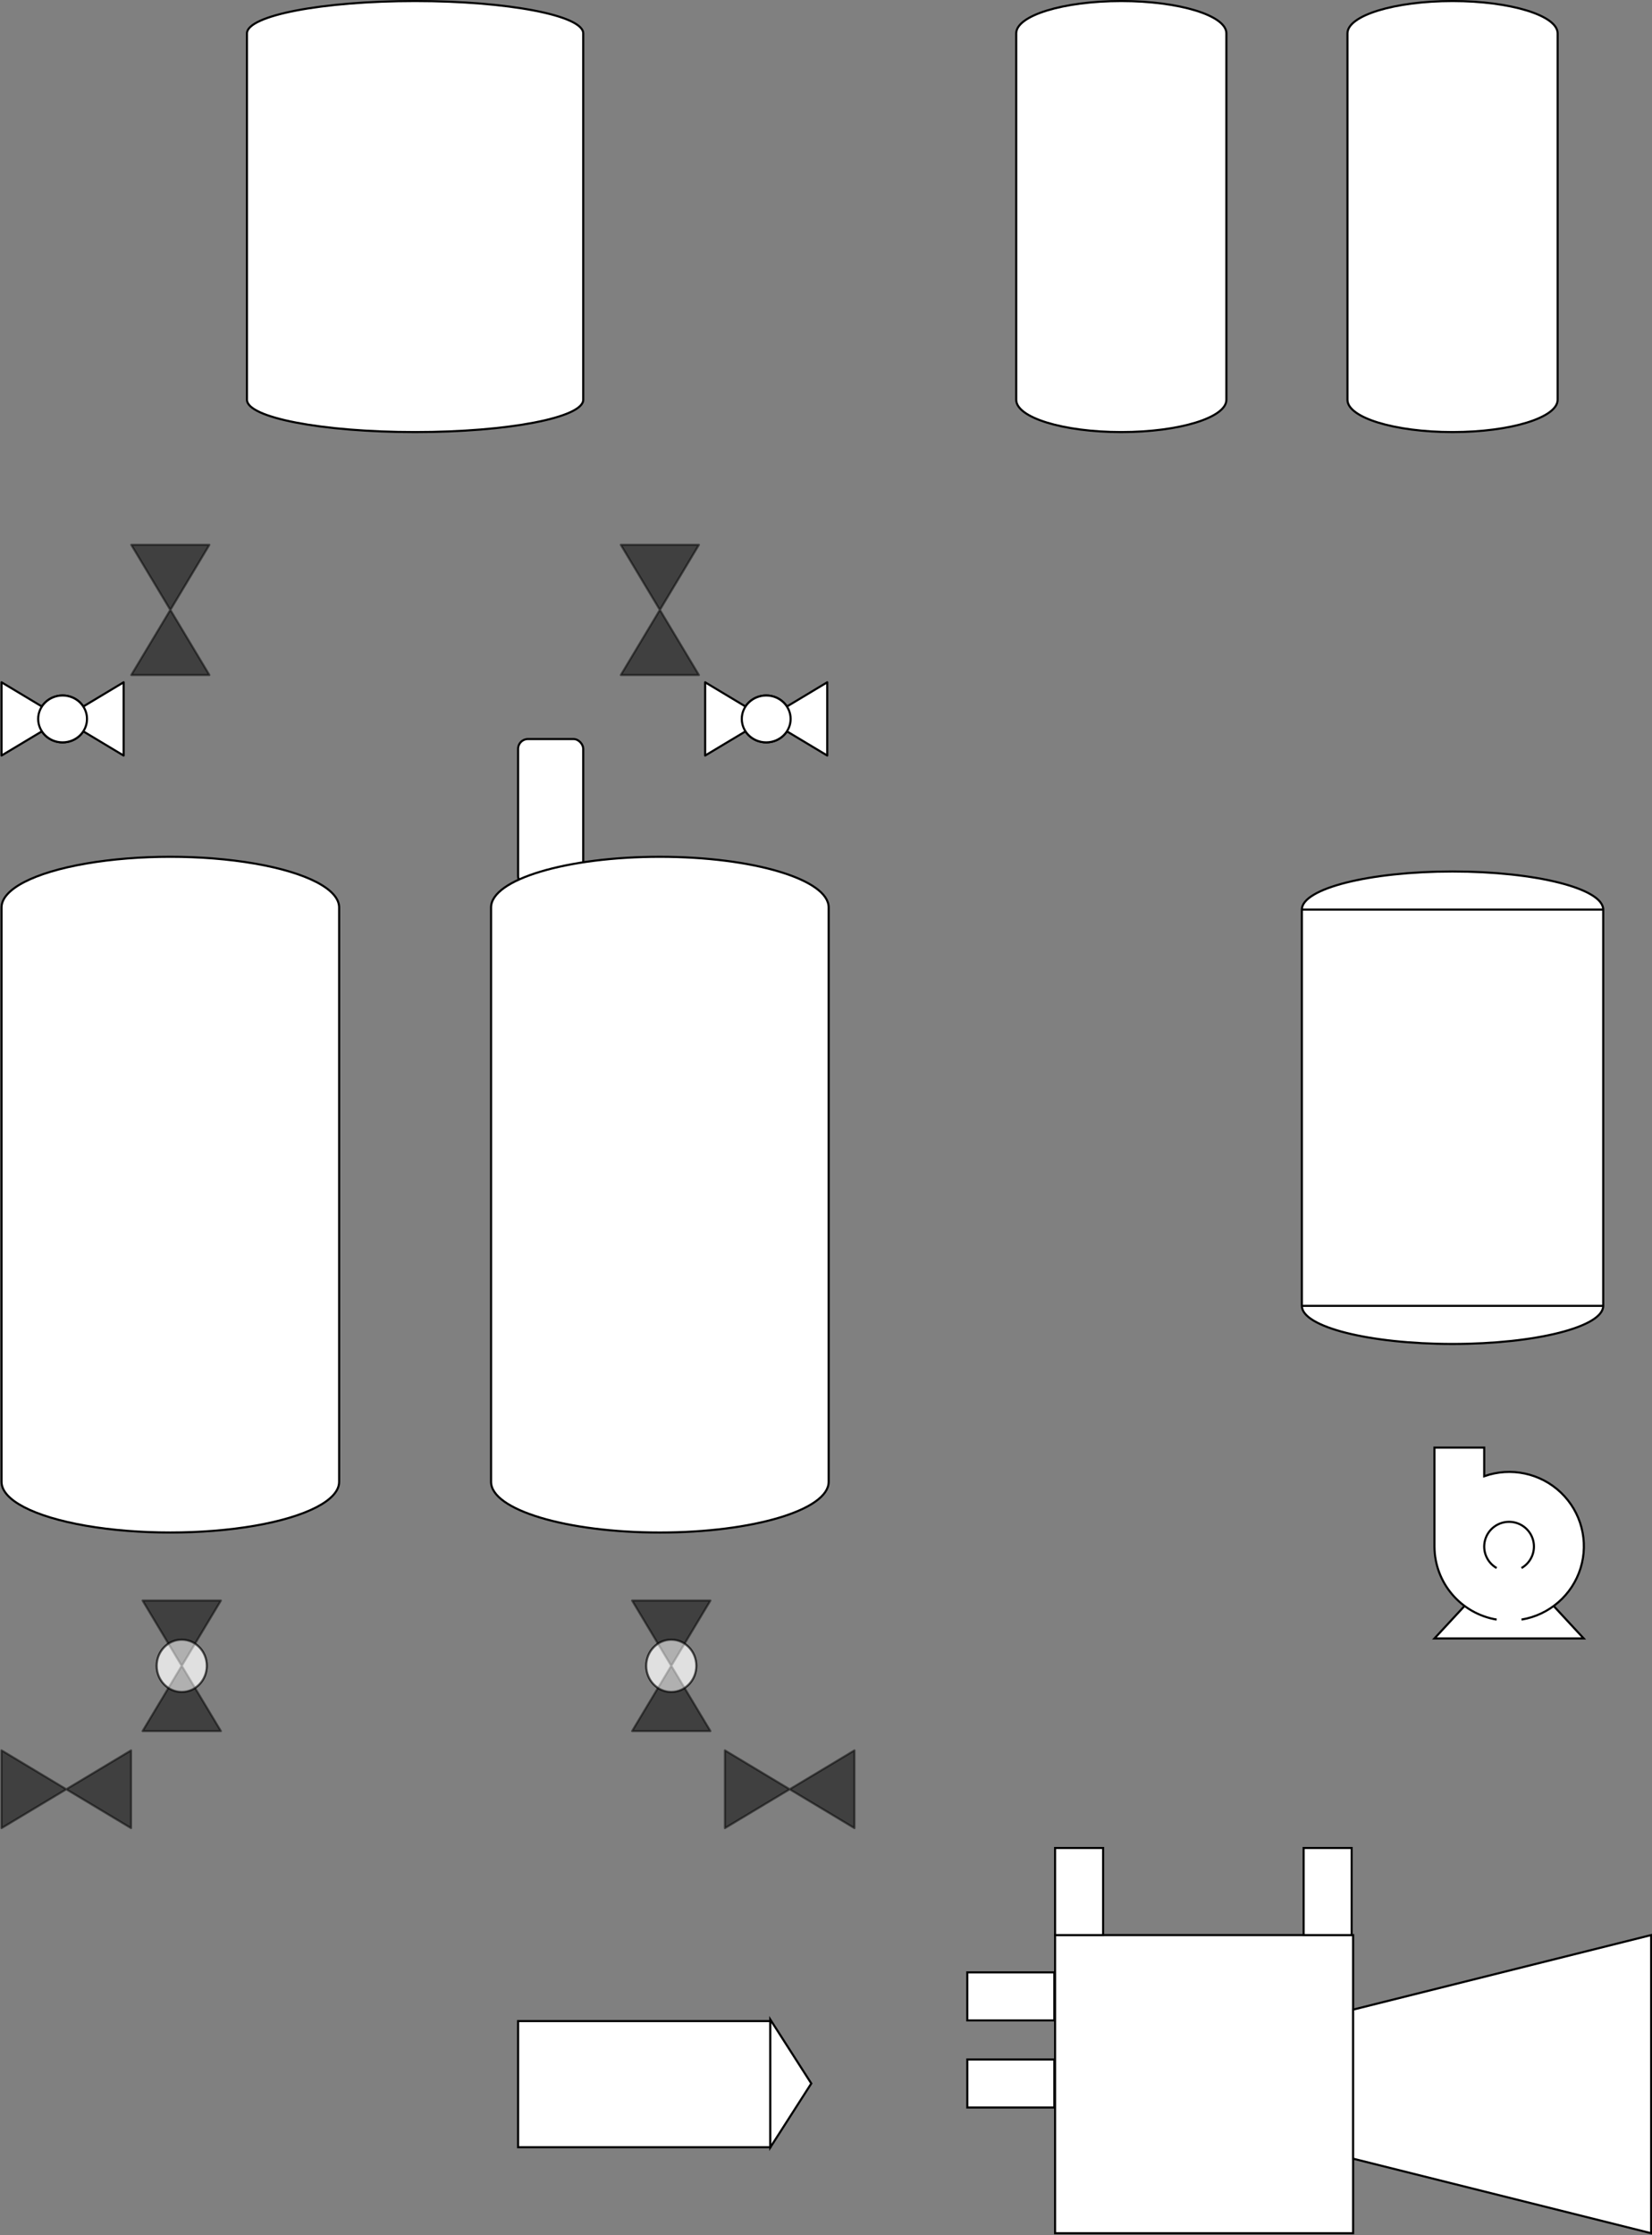 <?xml version="1.0" encoding="UTF-8"?>
<!DOCTYPE svg PUBLIC "-//W3C//DTD SVG 1.1//EN" "http://www.w3.org/Graphics/SVG/1.1/DTD/svg11.dtd">
<svg xmlns="http://www.w3.org/2000/svg" xmlns:xlink="http://www.w3.org/1999/xlink" version="1.1" width="786px" height="1063px" viewBox="-0.5 -0.5 786 1063" content="3cU2FsdPGVkX1N90O64EQZ9Z1BRcaWow0meAeVPh2Iux0vAyFq01k=v8oNIkj5XS6PeWrcXytQBVkTX8qgv4SVW7/hrRbHdz1+x37uH1g78Xw75fVSbb1LlaHZcDrNkeBe5zDYTRpfB6dej6CVLj0l0l/wE2SZJLFBbLo+z/5ykbXKMB7QDFt82S8Y3JDvdoQZVssqciIw8qPbHSyo5vmpMordBQw8yboyTo4e6GYXBITE/7rpV1XzwoCTXWSODYbuofNA1hw9s3nZdYDU6kVIelL3CmYPeJEgS546JK1IJW+OsZnBFSNXQF86qJqH+8LQVJWU747roNFpUPnqxHGnuk3SComPtk5eW3OrlFlOJ9DpGfTqHu+PP6ahe2a0tsfuT2O2DO5iQjAFHC1hnq2xfvNeyuoYG9M/HiDUNTobYpB1iLcQaMIsrNFqDw/UQtx1Kz7vKD1j/WWO1hny+5r0NXuEN2CrkvwNRpLyDid3AMlEPVlPMqqMMNAFzKdLew/lHU+vQDgppexCIUUadOdCQ9sJ87aPFz3cU8IbkJuPgZvGmiRfcGxLnYcKlvMnQds2Kb/vu7/ivK3+urwk5VZpwCjQDo4/0wvahhdDTA8o/AGhcHEwE3WY69cRKZ6aCWHgPrkucA36cFwylXc/+KHDjFAnDYxnFqj1uGwz/XizlkTghD0j2L1lyg7ejoL62c2xijUkE2A4wpErWk3Jk7igDUxmb9ynvmR9lSRTSKFea1OoZKsZEkQlDlM0Uw6pgOXkaN0JTyTqv0TPhCXnuy7fxsgnYOgp09DoeIFNvN5VyHp54bZbQG11GGxPyYKpn1j/PNmHnf3dk7RhewVKrZt3gY5A0A4CVA7cBRLlMRrnSsTxNNd5DlK/wY3usjyFlUNnxEIRfoTJOff2L+p4VpXFD6f6dlHfi/u6GTsXds8CZTkZep1AHRmnAkxAIdAy/q41YUqRxwOGEYuDvaGWeMeK5BiWVd9pDrVrzMMD+fXvpXSJBRneCUrlcgNU4rDyJrUxf0zyKbd2nu+bmWZrwIjimIZBpzOQKg46hgVj/s7RfMbjkHdA2ufhjuvIge6aDotplzVxXlnIc0U7LOZnhwNt0OcCyFPJZu8rIpJ5D6aKSZ5QHGz22a0Nayxr41uw3NQVK5kbG0Ft7D3Uqytn+YbSIEqzJAd4LjDs5aLH/oL/yB2qSP4IdQqUe9FadTabZC6tPGOHdzA5s7wDR44OJMJeLZg3WDaWarZ2mVGC5jlTFgaqY+wK8R2VgfVQxzDioPRbfiffe91sH94XGMobWFiPQIhX8xHtyoQBKPOk+UzON0Xs2QYovEnEe1l6qBCqqmbaiWBpbxK8ZfBq3UzJXqnjqmDpwcQsxxsQeZx49Kfq0aqqpDgLYgYnFT9dbINujzTXcFDjPocRqL0JzjIxT7+ep/3RcHYUKABSsqq96I6Bi8A9uu/+NfmcDpDoV4Y9JDGNPiW/3frx/cHMtQ+g+ta9tflshoVuWbaX9gYedKJuHlaIvRbJZQGCWmOXbA3N1U21VOod0R3F7d9eyQTqkws2MMKZg18HiIO9x5vdfFAPztTqdejG+tQAW6CWY+Zo2N4HpBF7WFLGGHhl8FTtliX4v5sQSqSWoiMTGs+Cuk/R9gnAtNNH73YntDla+6LpnbFF6y+iirAx0QlKPbalrT9pJ79kzqs9fJL1ce0f9ZY9r55N9cLwP5fUAJ8XcJM8QH6lp74WQ1GXI728GH7Ed6gEXhqlEvuc494dERRhvxbycqFC6k3Z3y2VEQWdee2EzS7dUxL7+bC22O4VSLCIr5FE2tCXOyPFWk+kxoZEPiUKMwiMyLtt45P/kbnXyhIEMz9fKhAoj5SBL1IBP+YsjODi29lKv3NHsrdetqCubdZSKAm6YbY4gBSKyx1hbvoERsv3MEnLkt31ZYEXE5f0GcYtlbnxAw0LHou8dGZseSJBnRCs21nEYUqZSqORH6tGZnJRBes7vH89KEki6LdoH+yWqMTAdYRw6cjmpinJLxBUuV9zNL31HCFlgXCeKxomd/3G7BAInkerWWELCJycrtYjukFibLh31kpujzLM48AMoxsWx7dKzDiH15mpEBc0jzRLfn50XM3Fsgi14YdsI8PkeVllyI5pQn0wykeSC6skX/zYVKgBBm7uNdIdTius6lUEcw2JyZeW2x5ut1ldVx/vyg5M9iU8/3+IT6REOKnumaOwjARrsZFM5ujKleLRXqnxjzRgjId5YMmv1GRehAUKkZ9isTqShX8W0wiPCwalkGlG/cjlFdxt5N8GFJuUyJDGNLG+NRqk9rthLB9nVeSkpO12b/6nU9J8vZH9Ae0wb0W3h46/LlG2HWwZ5KAsKW+WQCc9tpoQYJQ29SLXzTKuBGvgrNLkeZqCEhxRCrSIS0zruUuivcvt2qJ7jMG0/q7l9gaT7BYABrc9zlG1W/xOYPWAbQOQzhrPrh50xE2knpXqT4VkFQQm4Emzvm51pbJIivy7iq7XPuB2UyCqcJccMffOfL1lCGxU0y1Zo37yd3Xmquy0zI6ocCPZzmWCvphxt+JrLN6hvwmQpBd1MLzZ+LtCdWABLOL7N35oZkgGRHfqt9e/TIOJ++8srHbtBucwPIu8zh+b/fzqa5ampwflyADt37GcY9IsK39zFaDOFv2pvaFSCS626VZpnq18M1CzhCZKDOyBmFBtPPFKL/bG8AmTWqWpm2zo4QtrtfAfTzWK3M7rwOLuakXTdemgYC6l7ySzAHwZsaqVhhKtAPHss71MYlh62a4o+mS1xS79u66WVLfJ1Hg7BRcIvkCXekBT9HtPXzPzYMOj+fSSvynWDHf4VkIHj8T+zR9k4Gp9IIK9Iuvu2FN1h4uk7TA4yK/BTRiqeXOWNvS990hipM8okpTfYsgWbc411pWlS5KRm77jXHkDl+u6Tnj0K+z1stoQRXS8brXeWdBbAxfWXuSVHEBz5w9h0PU9ey18o9EzxSrGfwmF60ISa78/HCWTB71GG/rnjiH4TtjGWpH67cLd66COHU6au07FWdWq5bwAKZl6IcIp9Vlhze4u3TzAPoUrvLzOlGjro1FbMQq0F0GM6NhtBfBYvkDPGROh5QyghkrmjGbw3bj11D+r2TPA0vtlkVqeypCiJ4hfNy8CPEFC8gL0eIJ4k5S7+Ve5QJRbgu9fB7SxygyNUC5MWHHKgD8QTFY4G1RJut1TnZkGsEaFOPcSxWPYS274xXBDoHmua97NGb+RJuhlyoAqdlY4P8aUsqQfcpahGxOAfzr0jXq4NKTI05JNVMVOgB3o/CAyiu9yjCPKeQoUy/Oeko306O7GmHyBLzBHVF8dwGxC7GQ1PhdSHWNINRYbehS1l/puHP4E2NwLBGwpdf0xawJ1BNOljkJuT8AVy4dYnaGRAzjf3zNk5lp/J+uT6AY5LFo5Z3woNbmpLVPxdbuJVuh9qvpXrNGCkuIwjymvktlNCEJ1BhpFIt2wkJOCFkV2ANsycLWT41XeCwMvR1auMAlcBCT2ox66rLVyz1sZoOfSpRoreaR8w4BZOtenWJjAU3w48iL6T7eZjtXvUK/vRdIfCR4=18wowG91"><rect x="-0.5" y="-0.5" width="786" height="1063" fill="#808080" stroke="none"/><defs><style type="text/css">ul { margin-top: 0px; margin-bottom: 10px; }&#xa;ol { margin-top: 0px; margin-bottom: 10px; }&#xa;.h1, .h2, .h3, .h4, .h5, .h6, h1, h2, h3, h4, h5, h6 { margin-bottom: .5rem; font-weight: 500; line-height: 1.2; }&#xa;h1, h2, h3, h4, h5, h6 { margin-top: 0; margin-bottom: .5rem; }&#xa;.h1, h1 { font-size: 2.5rem; }&#xa;h2 { font-size: 1.5em; font-weight: bold; }&#xa;h3 { font-size: 1.17em; font-weight: bold; }&#xa;.h4, h4 { font-size: 1.5rem; }&#xa;.h5, h5 { font-size: 1.25rem; }&#xa;.h6, h6 { font-size: 1rem; }&#xa;p { margin-top: 0; margin-bottom: 1rem; }&#xa;</style></defs><g><path d="M 0.23 431.1 C 0.23 422.49 15.54 414.53 40.39 410.23 C 65.24 405.92 95.85 405.92 120.7 410.23 C 145.55 414.53 160.86 422.49 160.86 431.1 L 160.86 704.27 C 160.86 712.89 145.55 720.84 120.7 725.15 C 95.85 729.45 65.24 729.45 40.39 725.15 C 15.54 720.84 0.23 712.89 0.23 704.27 Z" fill="#ffffff" stroke="#000000" stroke-miterlimit="10" pointer-events="all"/><rect x="501.5" y="919.84" width="141.8" height="141.8" fill="#ffffff" stroke="#000000" pointer-events="all"/><path d="M 643.3 955.29 L 785.1 919.84 L 785.1 1061.64 L 643.3 1026.19 Z" fill="#ffffff" stroke="#000000" stroke-miterlimit="10" pointer-events="all"/><rect x="246" y="960.74" width="120" height="60" fill="#ffffff" stroke="#000000" pointer-events="all"/><path d="M 117 15.38 C 117 6.88 152.82 0 197 0 C 241.18 0 277 6.88 277 15.38 L 277 189.63 C 277 198.12 241.18 205 197 205 C 152.82 205 117 198.12 117 189.63 Z" fill="#ffffff" stroke="#000000" stroke-miterlimit="10" pointer-events="all"/><path d="M 483 15.38 C 483 6.88 505.39 0 533 0 C 560.61 0 583 6.88 583 15.38 L 583 189.63 C 583 198.12 560.61 205 533 205 C 505.39 205 483 198.12 483 189.63 Z" fill="#ffffff" stroke="#000000" stroke-miterlimit="10" pointer-events="all"/><path d="M 640.6 15.38 C 640.6 6.88 662.99 0 690.6 0 C 718.21 0 740.6 6.88 740.6 15.38 L 740.6 189.63 C 740.6 198.12 718.21 205 690.6 205 C 662.99 205 640.6 198.12 640.6 189.63 Z" fill="#ffffff" stroke="#000000" stroke-miterlimit="10" pointer-events="all"/><rect x="246" y="351" width="31" height="70" rx="4.65" ry="4.65" fill="#ffffff" stroke="#000000" pointer-events="all"/><ellipse cx="364.05" cy="341.43" rx="11.618" ry="11.152" fill="#ffffff" stroke="#000000" pointer-events="all"/><path d="M 335 324 L 364.05 341.43 L 335 358.85 Z M 393.09 324 L 364.05 341.43 L 393.09 358.85 Z" fill="#ffffff" stroke="#000000" stroke-linejoin="round" stroke-miterlimit="10" pointer-events="all"/><ellipse cx="364.05" cy="341.43" rx="11.618" ry="11.152" fill="#ffffff" stroke="#000000" pointer-events="all"/><ellipse cx="29.28" cy="341.43" rx="11.618" ry="11.152" fill="#ffffff" stroke="#000000" pointer-events="all"/><path d="M 0.23 324 L 29.28 341.43 L 0.23 358.85 Z M 58.32 324 L 29.28 341.43 L 58.32 358.85 Z" fill="#ffffff" stroke="#000000" stroke-linejoin="round" stroke-miterlimit="10" pointer-events="all"/><ellipse cx="29.28" cy="341.43" rx="11.618" ry="11.152" fill="#ffffff" stroke="#000000" pointer-events="all"/><path d="M 49.59 271 L 80.54 289.57 L 49.59 308.15 Z M 111.5 271 L 80.54 289.57 L 111.5 308.15 Z" fill-opacity="0.5" fill="#000000" stroke="#000000" stroke-opacity="0.5" stroke-linejoin="round" stroke-miterlimit="10" transform="rotate(90,80.54,289.58)" pointer-events="all"/><path d="M 282.5 271 L 313.45 289.57 L 282.5 308.15 Z M 344.41 271 L 313.45 289.57 L 344.41 308.15 Z" fill-opacity="0.5" fill="#000000" stroke="#000000" stroke-opacity="0.5" stroke-linejoin="round" stroke-miterlimit="10" transform="rotate(90,313.45,289.58)" pointer-events="all"/><rect x="501.5" y="878.43" width="22.85" height="41.41" fill="#ffffff" stroke="#000000" pointer-events="all"/><path d="M 366 960 L 385.5 990.42 L 366 1020.84 Z" fill="#ffffff" stroke="#000000" stroke-miterlimit="10" pointer-events="all"/><ellipse cx="85.97" cy="791.78" rx="12.412" ry="11.917" fill-opacity="0.5" fill="#ffffff" stroke="#000000" stroke-opacity="0.5" transform="rotate(90,85.97,791.78)" pointer-events="all"/><path d="M 54.94 773.16 L 85.97 791.78 L 54.94 810.4 Z M 117 773.16 L 85.97 791.78 L 117 810.4 Z" fill-opacity="0.5" fill="#000000" stroke="#000000" stroke-opacity="0.5" stroke-linejoin="round" stroke-miterlimit="10" transform="rotate(90,85.97,791.78)" pointer-events="all"/><ellipse cx="85.97" cy="791.78" rx="12.412" ry="11.917" fill-opacity="0.5" fill="#ffffff" stroke="#000000" stroke-opacity="0.5" transform="rotate(90,85.97,791.78)" pointer-events="all"/><path d="M 233.14 431.1 C 233.14 417.79 269.1 407 313.45 407 C 357.81 407 393.77 417.79 393.77 431.1 L 393.77 704.27 C 393.77 717.59 357.81 728.38 313.45 728.38 C 269.1 728.38 233.14 717.59 233.14 704.27 Z" fill="#ffffff" stroke="#000000" stroke-miterlimit="10" pointer-events="all"/><ellipse cx="318.88" cy="791.78" rx="12.412" ry="11.917" fill-opacity="0.5" fill="#ffffff" stroke="#000000" stroke-opacity="0.5" transform="rotate(90,318.88,791.78)" pointer-events="all"/><path d="M 287.85 773.16 L 318.88 791.78 L 287.85 810.4 Z M 349.91 773.16 L 318.88 791.78 L 349.91 810.4 Z" fill-opacity="0.5" fill="#000000" stroke="#000000" stroke-opacity="0.5" stroke-linejoin="round" stroke-miterlimit="10" transform="rotate(90,318.88,791.78)" pointer-events="all"/><ellipse cx="318.88" cy="791.78" rx="12.412" ry="11.917" fill-opacity="0.5" fill="#ffffff" stroke="#000000" stroke-opacity="0.5" transform="rotate(90,318.88,791.78)" pointer-events="all"/><path d="M 762.29 432.12 L 762.29 620.57 C 762.29 630.58 730.19 638.7 690.6 638.7 C 651 638.7 618.9 630.58 618.9 620.57 L 618.9 432.12 C 618.9 422.11 651 413.99 690.59 413.99 C 730.19 413.99 762.29 422.11 762.29 432.12 Z M 618.9 432.12 L 762.29 432.12 M 618.9 620.57 L 762.29 620.57" fill="#ffffff" stroke="#000000" stroke-miterlimit="10" pointer-events="all"/><path d="M 696.2 763.43 L 682 778.75 L 753 778.75 L 738.8 763.43" fill="#ffffff" stroke="#000000" stroke-miterlimit="10" pointer-events="all"/><path d="M 711.58 769.79 C 694.58 766.93 682.1 752.32 682 735.14 L 682 688 L 705.67 688 L 705.67 701.61 C 718.32 697.12 732.44 700.12 742.15 709.38 C 751.85 718.64 755.47 732.56 751.51 745.35 C 747.54 758.14 736.67 767.6 723.41 769.79" fill="#ffffff" stroke="#000000" stroke-miterlimit="10" pointer-events="all"/><path d="M 711.58 745.28 C 706.94 742.61 704.68 737.17 706.07 732.02 C 707.45 726.87 712.14 723.29 717.5 723.29 C 722.85 723.29 727.54 726.87 728.93 732.02 C 730.31 737.17 728.05 742.61 723.41 745.28" fill="none" stroke="#000000" stroke-miterlimit="10" pointer-events="all"/><rect x="619.75" y="878.43" width="22.85" height="41.41" fill="#ffffff" stroke="#000000" pointer-events="all"/><rect x="469" y="969.72" width="22.85" height="41.41" fill="#ffffff" stroke="#000000" transform="rotate(90,480.43,990.43)" pointer-events="all"/><rect x="469" y="928.31" width="22.85" height="41.41" fill="#ffffff" stroke="#000000" transform="rotate(90,480.43,949.01)" pointer-events="all"/><path d="M 0.23 832 L 31.04 850.49 L 0.23 868.97 Z M 61.85 832 L 31.04 850.49 L 61.85 868.97 Z" fill-opacity="0.5" fill="#000000" stroke="#000000" stroke-opacity="0.5" stroke-linejoin="round" stroke-miterlimit="10" pointer-events="all"/><path d="M 344.41 832 L 375.22 850.49 L 344.41 868.97 Z M 406.03 832 L 375.22 850.49 L 406.03 868.97 Z" fill-opacity="0.5" fill="#000000" stroke="#000000" stroke-opacity="0.5" stroke-linejoin="round" stroke-miterlimit="10" pointer-events="all"/></g></svg>
